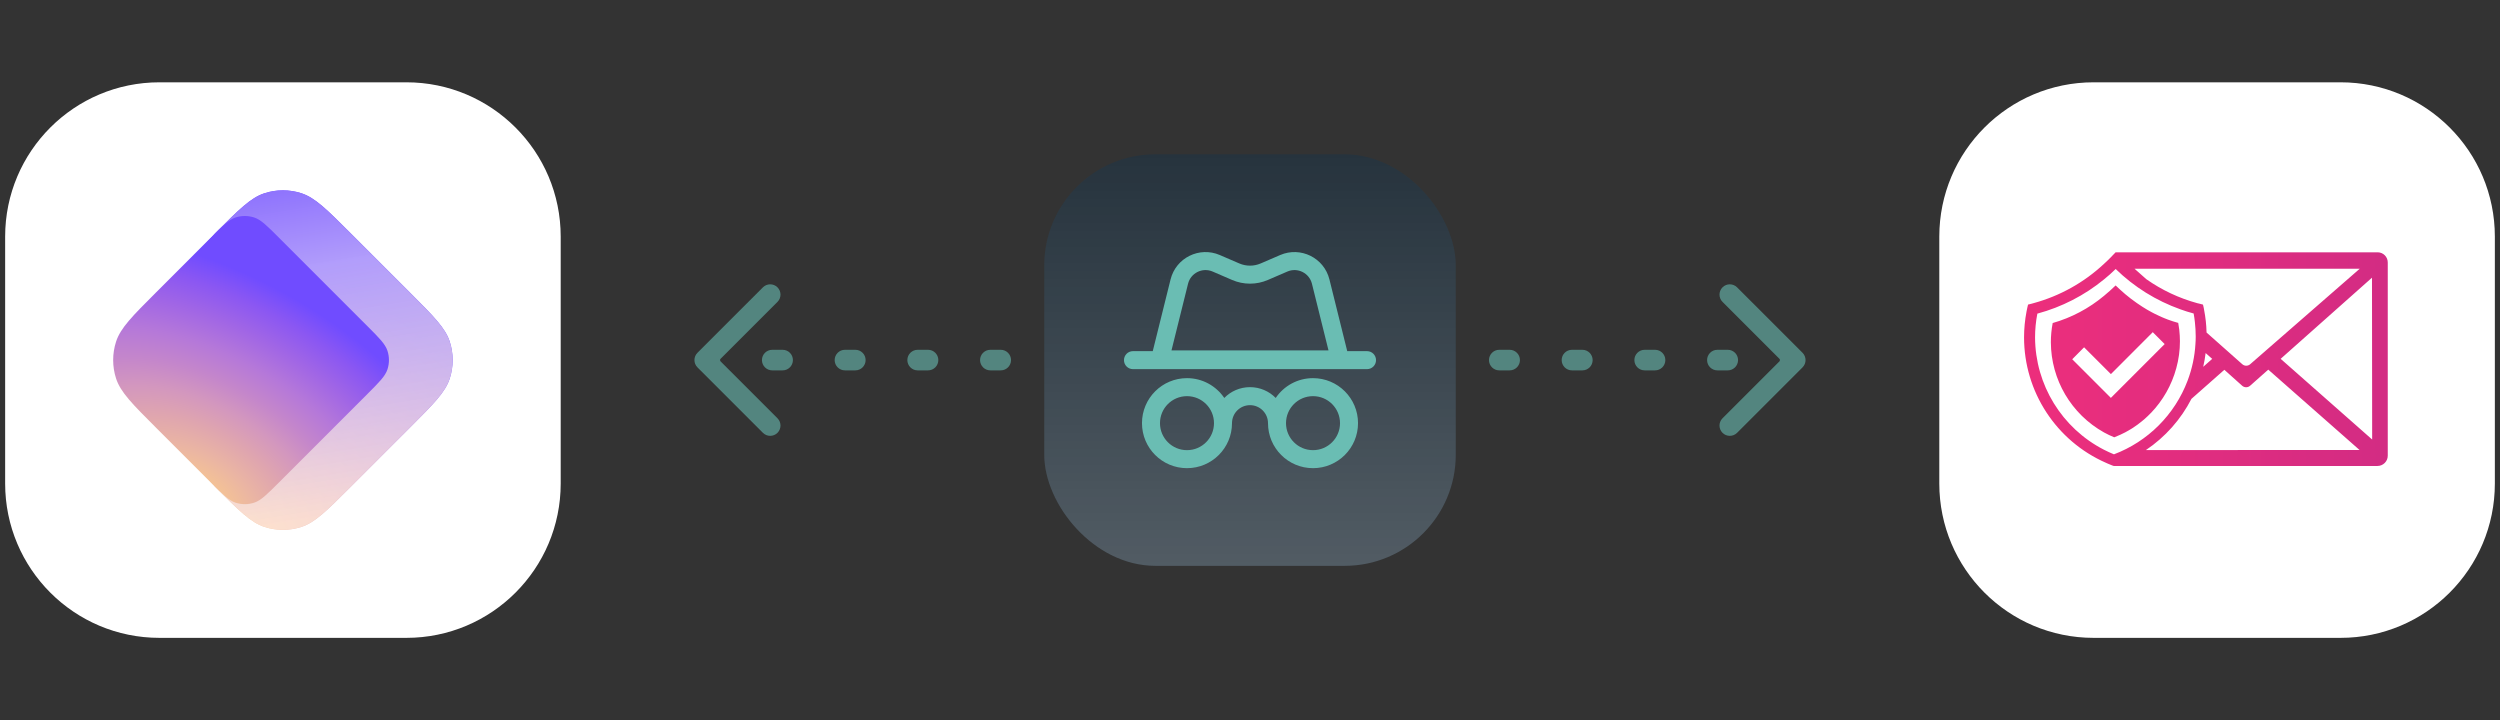 <svg width="243" height="70" viewBox="0 0 243 70" fill="none" xmlns="http://www.w3.org/2000/svg">
    <rect x="0" y="0" width="243" height="70" fill="#333333" stroke="none"/>
    <g clip-path="url(#clip0_16846_4438)">
        <path
            d="M0.5 23C0.5 14.716 7.216 8 15.5 8H39.5C47.784 8 54.5 14.716 54.5 23V47C54.5 55.284 47.784 62 39.5 62H15.5C7.216 62 0.5 55.284 0.5 47V23Z"
            fill="white" />
        <path
            d="M20.923 22.669C23.225 20.367 24.376 19.216 25.704 18.785C26.871 18.405 28.129 18.405 29.296 18.785C30.624 19.216 31.775 20.367 34.077 22.669L39.831 28.423C42.133 30.725 43.284 31.876 43.715 33.204C44.095 34.371 44.095 35.629 43.715 36.796C43.284 38.124 42.133 39.275 39.831 41.577L34.077 47.331C31.775 49.633 30.624 50.784 29.296 51.215C28.129 51.595 26.871 51.595 25.704 51.215C24.376 50.784 23.225 49.633 20.923 47.331L19.841 46.118C19.187 45.384 18.859 45.017 18.626 44.6C18.419 44.23 18.267 43.831 18.175 43.417C18.072 42.95 18.072 42.459 18.072 41.475L18.072 28.525C18.072 27.541 18.072 27.05 18.175 26.583C18.267 26.169 18.419 25.77 18.626 25.4C18.859 24.983 19.187 24.616 19.841 23.882L20.923 22.669Z"
            fill="url(#paint0_radial_16846_4438)" />
        <path
            d="M20.923 22.669C23.225 20.367 24.376 19.216 25.704 18.785C26.871 18.405 28.129 18.405 29.296 18.785C30.624 19.216 31.775 20.367 34.077 22.669L39.831 28.423C42.133 30.725 43.284 31.876 43.715 33.204C44.095 34.371 44.095 35.629 43.715 36.796C43.284 38.124 42.133 39.275 39.831 41.577L34.077 47.331C31.775 49.633 30.624 50.784 29.296 51.215C28.129 51.595 26.871 51.595 25.704 51.215C24.376 50.784 23.225 49.633 20.923 47.331L19.841 46.118C19.187 45.384 18.859 45.017 18.626 44.6C18.419 44.23 18.267 43.831 18.175 43.417C18.072 42.95 18.072 42.459 18.072 41.475L18.072 28.525C18.072 27.541 18.072 27.05 18.175 26.583C18.267 26.169 18.419 25.77 18.626 25.4C18.859 24.983 19.187 24.616 19.841 23.882L20.923 22.669Z"
            fill="url(#paint1_linear_16846_4438)" />
        <path
            d="M20.512 23.079C21.663 21.928 22.239 21.353 22.902 21.137C23.486 20.948 24.115 20.948 24.699 21.137C25.362 21.353 25.938 21.928 27.089 23.079L35.721 31.711C36.872 32.862 37.447 33.438 37.663 34.102C37.853 34.685 37.853 35.314 37.663 35.898C37.447 36.562 36.872 37.137 35.721 38.288L27.089 46.92C25.938 48.071 25.362 48.646 24.699 48.862C24.115 49.052 23.486 49.052 22.902 48.862C22.239 48.646 21.663 48.071 20.512 46.92L15.169 41.576C12.867 39.274 11.716 38.123 11.284 36.796C10.905 35.629 10.905 34.371 11.284 33.203C11.716 31.876 12.867 30.725 15.169 28.423L20.512 23.079Z"
            fill="url(#paint2_radial_16846_4438)" />
    </g>
    <path
        d="M67.793 34.293C67.402 34.683 67.402 35.317 67.793 35.707L74.157 42.071C74.547 42.462 75.18 42.462 75.571 42.071C75.962 41.681 75.962 41.047 75.571 40.657L69.914 35L75.571 29.343C75.962 28.953 75.962 28.32 75.571 27.929C75.18 27.538 74.547 27.538 74.157 27.929L67.793 34.293ZM175.207 35.707C175.598 35.317 175.598 34.683 175.207 34.293L168.843 27.929C168.453 27.538 167.819 27.538 167.429 27.929C167.038 28.32 167.038 28.953 167.429 29.343L173.086 35L167.429 40.657C167.038 41.047 167.038 41.681 167.429 42.071C167.819 42.462 168.453 42.462 168.843 42.071L175.207 35.707ZM69.005 36C69.557 36 70.005 35.552 70.005 35C70.005 34.448 69.557 34 69.005 34V36ZM75.062 34C74.51 34 74.062 34.448 74.062 35C74.062 35.552 74.51 36 75.062 36V34ZM76.071 36C76.624 36 77.071 35.552 77.071 35C77.071 34.448 76.624 34 76.071 34V36ZM82.129 34C81.576 34 81.129 34.448 81.129 35C81.129 35.552 81.576 36 82.129 36V34ZM83.138 36C83.69 36 84.138 35.552 84.138 35C84.138 34.448 83.69 34 83.138 34V36ZM89.195 34C88.643 34 88.195 34.448 88.195 35C88.195 35.552 88.643 36 89.195 36V34ZM90.205 36C90.757 36 91.205 35.552 91.205 35C91.205 34.448 90.757 34 90.205 34V36ZM96.262 34C95.71 34 95.262 34.448 95.262 35C95.262 35.552 95.71 36 96.262 36V34ZM97.271 36C97.824 36 98.271 35.552 98.271 35C98.271 34.448 97.824 34 97.271 34V36ZM103.329 34C102.776 34 102.329 34.448 102.329 35C102.329 35.552 102.776 36 103.329 36V34ZM104.338 36C104.89 36 105.338 35.552 105.338 35C105.338 34.448 104.89 34 104.338 34V36ZM110.395 34C109.843 34 109.395 34.448 109.395 35C109.395 35.552 109.843 36 110.395 36V34ZM111.405 36C111.957 36 112.405 35.552 112.405 35C112.405 34.448 111.957 34 111.405 34V36ZM117.462 34C116.91 34 116.462 34.448 116.462 35C116.462 35.552 116.91 36 117.462 36V34ZM118.471 36C119.024 36 119.471 35.552 119.471 35C119.471 34.448 119.024 34 118.471 34V36ZM124.529 34C123.976 34 123.529 34.448 123.529 35C123.529 35.552 123.976 36 124.529 36V34ZM125.538 36C126.09 36 126.538 35.552 126.538 35C126.538 34.448 126.09 34 125.538 34V36ZM131.595 34C131.043 34 130.595 34.448 130.595 35C130.595 35.552 131.043 36 131.595 36V34ZM132.605 36C133.157 36 133.605 35.552 133.605 35C133.605 34.448 133.157 34 132.605 34V36ZM138.662 34C138.11 34 137.662 34.448 137.662 35C137.662 35.552 138.11 36 138.662 36V34ZM139.671 36C140.224 36 140.671 35.552 140.671 35C140.671 34.448 140.224 34 139.671 34V36ZM145.729 34C145.176 34 144.729 34.448 144.729 35C144.729 35.552 145.176 36 145.729 36V34ZM146.738 36C147.29 36 147.738 35.552 147.738 35C147.738 34.448 147.29 34 146.738 34V36ZM152.795 34C152.243 34 151.795 34.448 151.795 35C151.795 35.552 152.243 36 152.795 36V34ZM153.805 36C154.357 36 154.805 35.552 154.805 35C154.805 34.448 154.357 34 153.805 34V36ZM159.862 34C159.31 34 158.862 34.448 158.862 35C158.862 35.552 159.31 36 159.862 36V34ZM160.871 36C161.424 36 161.871 35.552 161.871 35C161.871 34.448 161.424 34 160.871 34V36ZM166.929 34C166.376 34 165.929 34.448 165.929 35C165.929 35.552 166.376 36 166.929 36V34ZM167.938 36C168.49 36 168.938 35.552 168.938 35C168.938 34.448 168.49 34 167.938 34V36ZM173.995 34C173.443 34 172.995 34.448 172.995 35C172.995 35.552 173.443 36 173.995 36V34ZM68.5 36H69.005V34H68.5V36ZM75.062 36H76.071V34H75.062V36ZM82.129 36H83.138V34H82.129V36ZM89.195 36H90.205V34H89.195V36ZM96.262 36H97.271V34H96.262V36ZM103.329 36H104.338V34H103.329V36ZM110.395 36H111.405V34H110.395V36ZM117.462 36H118.471V34H117.462V36ZM124.529 36H125.538V34H124.529V36ZM131.595 36H132.605V34H131.595V36ZM138.662 36H139.671V34H138.662V36ZM145.729 36H146.738V34H145.729V36ZM152.795 36H153.805V34H152.795V36ZM159.862 36H160.871V34H159.862V36ZM166.929 36H167.938V34H166.929V36ZM173.995 36H174.5V34H173.995V36Z"
        fill="#6ABDB3" fill-opacity="0.6" />
    <g clip-path="url(#clip1_16846_4438)">
        <rect x="101.5" y="15" width="40" height="40" rx="10.8" fill="#26333D" />
        <rect x="101.5" y="15" width="40" height="40" rx="10.8"
            fill="url(#paint3_linear_16846_4438)" fill-opacity="0.2" style="mix-blend-mode:overlay" />
        <path fill-rule="evenodd" clip-rule="evenodd"
            d="M124.436 24.788C126.421 23.933 128.699 25.061 129.22 27.159L130.951 34.131H132.875C133.358 34.131 133.75 34.523 133.75 35.006C133.75 35.489 133.358 35.881 132.875 35.881H110.125C109.641 35.881 109.25 35.489 109.25 35.006C109.25 34.523 109.641 34.131 110.125 34.131H112.048L113.779 27.159C114.3 25.061 116.578 23.933 118.563 24.788L120.46 25.607C121.123 25.893 121.876 25.893 122.539 25.607L124.436 24.788ZM127.521 27.58C127.261 26.532 126.122 25.967 125.13 26.395L123.233 27.214C122.126 27.691 120.873 27.691 119.766 27.214L117.869 26.395C116.877 25.967 115.738 26.532 115.478 27.58L113.868 34.061H129.131L127.521 27.58Z"
            fill="#6ABDB3" />
        <path fill-rule="evenodd" clip-rule="evenodd"
            d="M119 38.681C118.213 37.52 116.883 36.756 115.375 36.756C112.958 36.756 111 38.715 111 41.131C111 43.547 112.958 45.506 115.375 45.506C117.791 45.506 119.75 43.547 119.75 41.131C119.75 40.165 120.533 39.381 121.5 39.381C122.466 39.381 123.25 40.165 123.25 41.131C123.25 43.547 125.208 45.506 127.625 45.506C130.041 45.506 132 43.547 132 41.131C132 38.715 130.041 36.756 127.625 36.756C126.116 36.756 124.786 37.52 123.999 38.681C123.364 38.033 122.479 37.631 121.5 37.631C120.52 37.631 119.635 38.033 119 38.681ZM118 41.131C118 42.581 116.824 43.756 115.375 43.756C113.925 43.756 112.75 42.581 112.75 41.131C112.75 39.681 113.925 38.506 115.375 38.506C116.824 38.506 118 39.681 118 41.131ZM125 41.131C125 42.581 126.175 43.756 127.625 43.756C129.074 43.756 130.25 42.581 130.25 41.131C130.25 39.681 129.074 38.506 127.625 38.506C126.175 38.506 125 39.681 125 41.131Z"
            fill="#6ABDB3" />
    </g>
    <g clip-path="url(#clip2_16846_4438)">
        <path
            d="M188.5 23C188.5 14.716 195.216 8 203.5 8H227.5C235.784 8 242.5 14.716 242.5 23V47C242.5 55.284 235.784 62 227.5 62H203.5C195.216 62 188.5 55.284 188.5 47V23Z"
            fill="white" />
        <path
            d="M205.644 24.519L205.639 24.524H205.65L205.644 24.519ZM231.096 24.524H205.639L205.317 24.856L205.263 24.916C205.018 25.172 204.762 25.417 204.506 25.649C202.57 27.459 200.22 28.769 197.664 29.466C197.59 29.488 197.52 29.504 197.446 29.526L197.125 29.605L197.051 29.926C197.024 30.043 197.002 30.16 196.978 30.283C196.82 31.111 196.738 31.949 196.738 32.791C196.738 38.071 199.858 42.855 204.691 44.981C204.746 45.008 204.808 45.036 204.868 45.06C205.002 45.12 205.135 45.172 205.268 45.226L205.429 45.286L205.451 45.292L205.462 45.286C205.462 45.286 205.486 45.292 205.5 45.292H231.091C231.641 45.292 232.09 44.845 232.09 44.295V25.515C232.093 24.971 231.655 24.527 231.113 24.524C231.107 24.524 231.102 24.524 231.096 24.524ZM229.367 26.12L218.713 35.407C218.493 35.595 218.169 35.595 217.951 35.402L214.477 32.322C214.46 31.582 214.381 30.844 214.237 30.117C214.226 30.057 214.215 29.994 214.205 29.929L214.131 29.608L213.81 29.523C213.731 29.507 213.655 29.485 213.576 29.469C211.806 28.984 210.131 28.197 208.628 27.141L207.477 26.122H229.367V26.12ZM215.027 34.882L214.153 35.655C214.254 35.214 214.332 34.765 214.387 34.316L215.027 34.882ZM205.473 44.159C205.146 44.026 204.822 43.876 204.506 43.715C200.411 41.613 197.827 37.401 197.808 32.796C197.808 32.02 197.882 31.247 198.031 30.485C200.4 29.847 202.608 28.715 204.506 27.16C204.901 26.844 205.279 26.504 205.644 26.147C207.433 27.892 209.579 29.227 211.931 30.065C212.353 30.22 212.781 30.354 213.222 30.471C213.271 30.749 213.317 31.032 213.344 31.315C213.396 31.77 213.42 32.23 213.423 32.687C213.423 32.938 213.418 33.188 213.396 33.439C213.325 34.659 213.066 35.859 212.633 37.003C211.384 40.306 208.775 42.915 205.473 44.162V44.159ZM208.579 43.748C210.453 42.49 211.977 40.774 213.009 38.768L216.206 35.944L217.94 37.496C218.161 37.689 218.487 37.689 218.708 37.496L220.475 35.928L229.346 43.737L208.579 43.748ZM221.681 34.877L230.557 26.991L230.574 42.721L221.681 34.879V34.877ZM207.869 41.196C208.291 40.886 208.686 40.538 209.048 40.156L207.869 41.196ZM211.825 32.053C211.798 31.83 211.765 31.609 211.724 31.386C211.373 31.29 211.03 31.179 210.689 31.054C210.687 31.054 210.684 31.054 210.684 31.048C210.594 31.021 210.512 30.983 210.423 30.947C210.229 30.868 210.033 30.787 209.84 30.691C209.707 30.631 209.568 30.569 209.434 30.498C209.339 30.454 209.241 30.403 209.146 30.348C208.841 30.188 208.538 30.008 208.244 29.82C208.062 29.708 207.882 29.586 207.711 29.463C207.697 29.458 207.684 29.447 207.673 29.436C207.485 29.308 207.3 29.169 207.117 29.03C206.755 28.753 206.407 28.459 206.066 28.145C205.922 28.017 205.778 27.884 205.639 27.745C205.277 28.096 204.898 28.434 204.506 28.758C203.047 29.975 201.348 30.877 199.521 31.399C199.404 32.012 199.344 32.636 199.344 33.262C199.355 36.905 201.329 40.257 204.509 42.032C204.83 42.209 205.162 42.367 205.503 42.506C205.701 42.427 205.903 42.346 206.096 42.256C206.102 42.256 206.104 42.256 206.107 42.25C206.268 42.177 206.428 42.1 206.586 42.016C206.731 41.943 206.872 41.864 207.008 41.776C207.055 41.752 207.098 41.727 207.142 41.697C207.215 41.654 207.286 41.608 207.354 41.564C207.37 41.556 207.387 41.545 207.398 41.531C207.523 41.455 207.643 41.371 207.76 41.281C207.801 41.259 207.839 41.229 207.871 41.196L209.05 40.156C209.05 40.156 209.061 40.156 209.061 40.151C210.237 38.928 211.087 37.431 211.533 35.794C211.77 34.939 211.89 34.057 211.89 33.169C211.887 32.796 211.866 32.423 211.825 32.053ZM206.085 37.766L205.179 38.672H205.173L201.421 34.92L202.573 33.757L205.179 36.363L206.085 35.456L209.249 32.287L210.406 33.444L206.085 37.766Z"
            fill="url(#paint4_linear_16846_4438)" />
    </g>
    <defs>
        <radialGradient id="paint0_radial_16846_4438" cx="0" cy="0" r="1"
            gradientUnits="userSpaceOnUse"
            gradientTransform="translate(20.959 52.143) rotate(-58.142) scale(27.547 43.078)">
            <stop stop-color="#FFD580" />
            <stop offset="0.094" stop-color="#F6C592" />
            <stop offset="0.205" stop-color="#EBB6A2" />
            <stop offset="0.324" stop-color="#DFA5AF" />
            <stop offset="0.429" stop-color="#D397BE" />
            <stop offset="0.534" stop-color="#C486CB" />
            <stop offset="0.649" stop-color="#B578D9" />
            <stop offset="0.771" stop-color="#A166E5" />
            <stop offset="0.891" stop-color="#8B57F2" />
            <stop offset="1" stop-color="#704CFF" />
        </radialGradient>
        <linearGradient id="paint1_linear_16846_4438" x1="19.823" y1="11.947" x2="26.24"
            y2="51.121" gradientUnits="userSpaceOnUse">
            <stop stop-color="#6D4AFF" />
            <stop offset="0.392" stop-color="#B39FFB" stop-opacity="0.978" />
            <stop offset="1" stop-color="#FFE8DB" stop-opacity="0.8" />
        </linearGradient>
        <radialGradient id="paint2_radial_16846_4438" cx="0" cy="0" r="1"
            gradientUnits="userSpaceOnUse"
            gradientTransform="translate(18.54 48.789) rotate(-58.142) scale(22.157 34.65)">
            <stop stop-color="#FFD580" />
            <stop offset="0.094" stop-color="#F6C592" />
            <stop offset="0.205" stop-color="#EBB6A2" />
            <stop offset="0.324" stop-color="#DFA5AF" />
            <stop offset="0.429" stop-color="#D397BE" />
            <stop offset="0.534" stop-color="#C486CB" />
            <stop offset="0.649" stop-color="#B578D9" />
            <stop offset="0.771" stop-color="#A166E5" />
            <stop offset="0.891" stop-color="#8B57F2" />
            <stop offset="1" stop-color="#704CFF" />
        </radialGradient>
        <linearGradient id="paint3_linear_16846_4438" x1="121.5" y1="15" x2="121.5"
            y2="55" gradientUnits="userSpaceOnUse">
            <stop stop-color="white" stop-opacity="0" />
            <stop offset="1" stop-color="white" />
        </linearGradient>
        <linearGradient id="paint4_linear_16846_4438" x1="196.537" y1="34.946" x2="289.511"
            y2="34.946" gradientUnits="userSpaceOnUse">
            <stop stop-color="#ED2E7C" />
            <stop offset="1" stop-color="#A8288F" />
        </linearGradient>
        <clipPath id="clip0_16846_4438">
            <rect width="54" height="54" fill="white" transform="translate(0.5 8)" />
        </clipPath>
        <clipPath id="clip1_16846_4438">
            <rect x="101.5" y="15" width="40" height="40" rx="10.8" fill="white" />
        </clipPath>
        <clipPath id="clip2_16846_4438">
            <rect width="54" height="54" fill="white" transform="translate(188.5 8)" />
        </clipPath>
    </defs>
</svg>